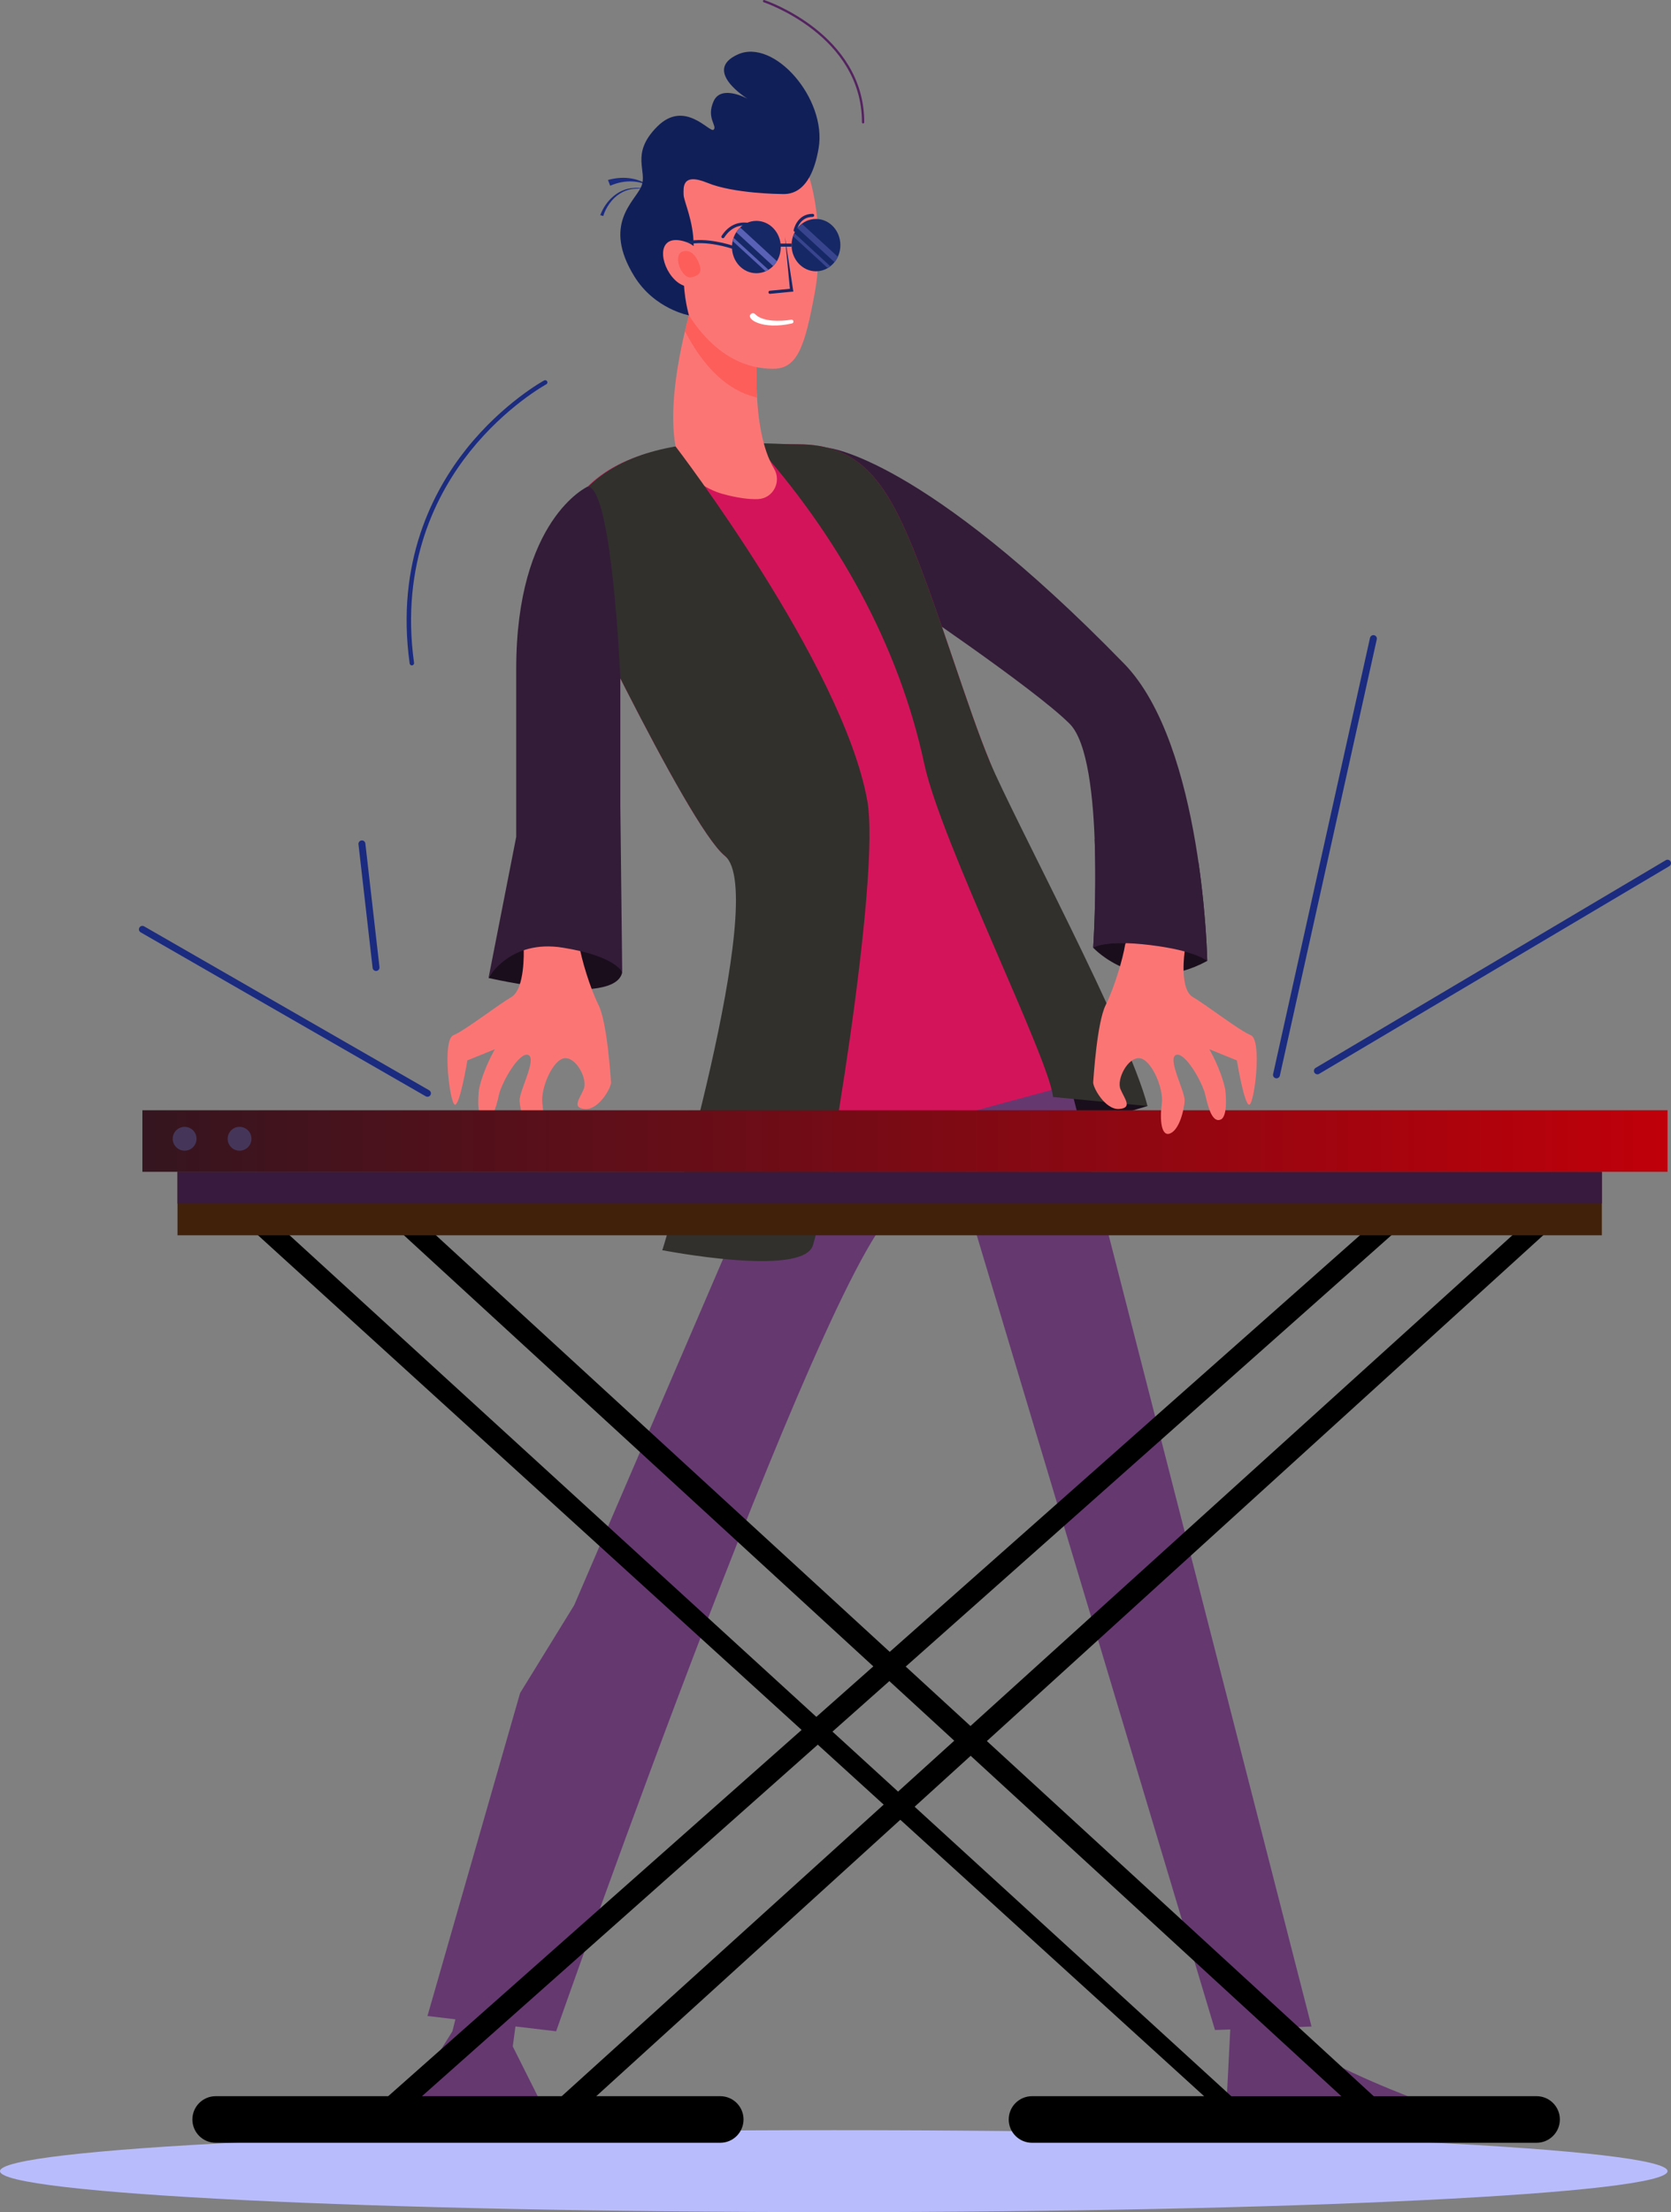 <?xml version="1.0" encoding="UTF-8" standalone="no"?><!-- Generator: Gravit.io --><svg xmlns="http://www.w3.org/2000/svg" xmlns:xlink="http://www.w3.org/1999/xlink" style="isolation:isolate" viewBox="444 115 512.482 678.153" width="512.482pt" height="678.153pt"><rect x="444" y="115" width="512.482" height="678.153" fill="#808080" stroke="none"/><defs><clipPath id="_clipPath_AuAa6XXedf2qRuOruml4mYhvXLjfVuYu"><rect x="444" y="115" width="512.482" height="678.153"/></clipPath></defs><g clip-path="url(#_clipPath_AuAa6XXedf2qRuOruml4mYhvXLjfVuYu)"><path d=" M 795.934 454.07 L 647.158 498.264 L 699.48 358.534 L 795.934 454.07 Z " fill="rgb(25,14,28)"/><path d=" M 955.42 780.592 C 955.42 787.529 840.935 793.153 699.71 793.153 C 558.485 793.153 444 787.529 444 780.592 C 444 773.655 558.485 768.031 699.71 768.031 C 840.935 768.031 955.42 773.655 955.42 780.592 Z " fill="rgb(185,188,252)"/><path d=" M 593.828 414.811 C 593.828 414.811 632.572 423.833 634.827 413.086 L 625.141 390.397 L 608.424 390.397 L 593.828 414.811 Z " fill="rgb(26,14,28)"/><path d=" M 697.812 252.267 C 697.812 252.267 726.776 254.796 788.783 318.484 C 813.072 343.431 814.258 409.58 814.258 409.58 L 779.268 405.523 C 779.268 405.523 783.143 347.976 772.05 336.882 C 760.956 325.789 718.315 297.171 718.315 297.171 L 697.812 252.267 Z " fill="rgb(51,28,56)"/><path d=" M 692.312 439.212 L 620.091 607.105 L 603.514 634.011 L 575.099 733.025 L 614.559 737.716 C 614.559 737.716 703.056 485.075 720.815 485.075 C 738.575 485.075 742.039 488.588 742.039 488.588 L 816.629 737.33 L 846.228 736.254 L 772.822 449.974 L 692.312 439.212 Z " fill="rgb(101,56,112)"/><path d=" M 587.519 718.652 L 582.75 737.716 L 573.66 752.265 L 570.83 759.342 L 609.77 759.342 L 601.258 742.359 L 603.735 723.96 L 587.519 718.652 Z " fill="rgb(101,56,112)"/><path d=" M 821.688 729.752 L 820.272 757.613 L 875.793 757.613 C 875.793 757.613 841.855 744.752 840.086 737.716 C 838.317 730.679 836.548 728.206 835.133 728.206 C 833.718 728.206 821.688 729.752 821.688 729.752 Z " fill="rgb(101,56,112)"/><path d=" M 614.559 282.738 C 614.559 282.738 654.61 367.866 666.304 377.367 C 680.179 388.641 678.019 473.116 678.019 473.116 L 772.05 447.64 C 766.347 425.251 754.716 365.65 747.64 348.67 C 740.692 331.994 732.215 303.119 723.877 282.738 C 715.539 262.357 707.348 251.205 688.82 251.205 C 670.292 251.205 622.434 244.755 614.559 282.738 Z " fill="rgb(212,20,90)"/><path d=" M 727.498 349.307 C 732.566 372.952 765.707 439.275 766.963 451.294 L 795.934 454.07 C 790.232 431.682 754.716 365.65 747.64 348.67 C 740.692 331.994 732.215 303.119 723.877 282.738 C 715.54 262.357 707.348 251.205 688.82 251.205 C 685.291 251.205 680.694 250.971 675.515 250.855 C 700.584 278.915 719.544 312.193 727.498 349.307 Z " fill="rgb(49,48,44)"/><path d=" M 643.335 172.112 C 640.279 169.837 635.786 168.709 630.463 170.171 L 631.139 171.939 C 635.819 169.904 640.159 170.398 643.335 172.112 Z " fill="rgb(27,43,128)"/><path d=" M 629.008 181.234 C 629.814 178.623 631.61 175.91 634.13 174.347 C 636.636 172.789 638.492 172.833 640.509 172.789 C 641.256 172.823 641.996 172.972 642.743 173.058 C 642.529 173.022 639.852 172.404 638.25 172.649 C 633.586 172.866 629.715 176.574 628.101 180.963 L 629.008 181.234 Z " fill="rgb(27,43,128)"/><path d=" M 676.355 220.963 C 676.355 220.963 673.954 246.26 681.39 258.673 C 683.777 262.657 681.113 267.823 676.472 268.004 C 673.763 268.11 670.181 267.688 665.448 266.368 C 660.884 265.095 653.702 260.877 651.996 255.231 C 646.731 237.803 656.726 206.773 656.726 206.773 L 676.355 220.963 Z " fill="rgb(252,117,117)"/><path d=" M 654.077 216.51 C 655.466 210.684 656.726 206.773 656.726 206.773 L 676.355 220.963 C 676.355 220.963 675.666 228.214 676.169 236.859 C 669.763 235.438 661.364 230.665 654.077 216.51 Z " fill="rgb(253,94,90)"/><path d=" M 682.267 160.658 C 682.267 160.658 686.524 159.002 690.071 164.442 C 693.618 169.88 696.929 188.091 693.855 204.881 C 690.78 221.671 688.416 228.056 681.084 228.056 C 673.753 228.056 660.273 224.983 650.341 202.28 C 640.409 179.577 643.719 153.563 682.267 160.658 Z " fill="rgb(252,117,117)"/><path d=" M 683.449 174.477 C 685.105 174.477 692.502 175.556 695.07 160.421 C 697.638 145.286 681.436 126.707 670.321 131.673 C 659.206 136.639 673.28 145.286 673.28 145.286 C 673.28 145.286 665.24 140.793 662.875 145.996 C 660.51 151.198 664.057 153.563 662.875 154.746 C 661.692 155.928 654.065 145.306 645.571 153.799 C 637.077 162.293 642.773 167.516 640.645 172.246 C 638.516 176.975 628.752 183.779 638.516 199.678 C 644.72 209.778 655.305 211.679 655.305 211.679 C 655.305 211.679 653.652 206.3 653.652 199.206 C 653.652 192.111 659.327 197.786 659.327 197.786 C 659.327 197.786 656.726 197.242 656.726 190.219 C 656.726 182.675 653.652 176.577 653.652 174.648 C 653.652 172.719 652.942 167.753 660.983 171.063 C 669.023 174.374 683.449 174.477 683.449 174.477 Z " fill="rgb(17,31,89)"/><path d=" M 708.7 152.849 C 708.896 152.849 709.055 152.69 709.055 152.494 C 709.055 125.365 678.747 115.118 678.441 115.018 C 678.256 114.956 678.055 115.059 677.993 115.245 C 677.932 115.431 678.034 115.631 678.22 115.692 C 678.521 115.791 708.346 125.883 708.346 152.494 C 708.346 152.69 708.505 152.849 708.7 152.849 Z " fill="rgb(84,35,96)"/><path d=" M 680.194 205.073 C 679.572 205.133 679.479 204.192 680.102 204.131 L 686.254 203.534 L 684.721 187.563 C 685.419 192.097 686.722 200.55 687.313 204.381 C 687.114 204.401 679.762 205.115 680.194 205.073 Z " fill="rgb(23,40,102)"/><path d=" M 665.32 187.305 C 670.05 180.042 677.511 184.663 677.586 184.711 C 678.115 185.046 677.606 185.845 677.079 185.508 C 676.806 185.335 670.339 181.332 666.113 187.821 C 665.971 188.038 665.68 188.103 665.459 187.96 C 665.239 187.817 665.177 187.524 665.32 187.305 Z " fill="rgb(23,40,102)"/><path d=" M 693.234 180.547 C 693.496 180.547 693.707 180.758 693.707 181.02 C 693.707 181.281 693.496 181.493 693.234 181.493 C 689.196 181.493 688.371 185.536 688.338 185.709 C 688.221 186.322 687.293 186.146 687.409 185.532 C 687.418 185.482 688.404 180.547 693.234 180.547 Z " fill="rgb(23,40,102)"/><path d=" M 675.6 211.317 L 675.614 211.331 C 677.898 213.702 683.395 213.552 686.647 213.006 L 686.667 213.003 C 687.406 212.88 687.623 213.98 686.892 214.147 C 677.854 216.217 672.682 212.813 674.262 211.292 C 674.638 210.929 675.238 210.94 675.6 211.317 Z " fill="rgb(255,255,255)"/><path d=" M 686.77 190.145 C 686.77 194.576 690.121 198.169 694.254 198.169 C 698.388 198.169 701.738 194.576 701.738 190.145 C 701.738 185.714 698.388 182.121 694.254 182.121 C 690.121 182.121 686.77 185.714 686.77 190.145 Z " fill="rgb(23,40,102)"/><path d=" M 668.491 190.736 C 668.491 195.168 671.841 198.76 675.975 198.76 C 680.108 198.76 683.459 195.168 683.459 190.736 C 683.459 186.304 680.108 182.713 675.975 182.713 C 671.841 182.713 668.491 186.304 668.491 190.736 Z " fill="rgb(23,40,102)"/><path d=" M 689.823 183.678 C 689.827 183.675 689.831 183.672 689.834 183.669 C 689.831 183.672 689.827 183.675 689.823 183.678 Z  M 689.862 183.647 C 689.869 183.642 689.875 183.637 689.882 183.632 C 689.875 183.637 689.869 183.642 689.862 183.647 Z  M 689.895 183.621 C 689.904 183.615 689.912 183.608 689.921 183.602 L 689.921 183.602 C 689.912 183.608 689.904 183.615 689.895 183.621 Z " fill="rgb(205,119,152)"/><path d=" M 699.938 195.365 L 688.568 184.928 C 688.94 184.462 689.362 184.042 689.823 183.678 C 689.827 183.675 689.831 183.672 689.834 183.669 C 689.844 183.662 689.853 183.654 689.862 183.647 C 689.869 183.642 689.875 183.637 689.882 183.632 C 689.886 183.628 689.891 183.625 689.895 183.621 C 689.904 183.615 689.912 183.608 689.921 183.602 L 700.952 193.727 C 700.677 194.319 700.335 194.868 699.938 195.365 Z " fill="rgb(56,69,142)"/><path d=" M 687.464 186.766 C 687.464 186.766 687.464 186.765 687.465 186.764 C 687.464 186.765 687.464 186.765 687.464 186.766 Z  M 687.483 186.721 C 687.519 186.64 687.556 186.559 687.594 186.479 L 687.594 186.479 C 687.556 186.559 687.519 186.64 687.483 186.721 Z " fill="rgb(205,119,152)"/><path d=" M 697.855 197.18 L 687.215 187.414 C 687.289 187.193 687.372 186.977 687.464 186.766 C 687.464 186.765 687.464 186.765 687.465 186.764 C 687.471 186.75 687.477 186.735 687.483 186.721 C 687.519 186.64 687.556 186.559 687.595 186.48 L 698.657 196.633 C 698.402 196.833 698.133 197.016 697.855 197.18 Z " fill="rgb(56,69,142)"/><path d=" M 682.116 195.323 C 682.117 195.322 682.118 195.321 682.118 195.32 C 682.118 195.321 682.117 195.322 682.116 195.323 Z  M 682.142 195.283 C 682.146 195.277 682.15 195.271 682.154 195.265 C 682.15 195.271 682.146 195.277 682.142 195.283 Z  M 682.162 195.252 C 682.201 195.191 682.239 195.129 682.276 195.067 L 682.276 195.067 C 682.239 195.129 682.201 195.191 682.162 195.252 Z " fill="rgb(159,120,185)"/><path d=" M 681.114 196.569 L 669.808 186.191 C 670.153 185.652 670.559 185.161 671.014 184.729 L 682.276 195.067 C 682.239 195.129 682.201 195.191 682.162 195.252 C 682.159 195.256 682.157 195.261 682.154 195.265 C 682.15 195.271 682.146 195.277 682.142 195.283 C 682.134 195.295 682.126 195.308 682.118 195.32 C 682.118 195.321 682.117 195.322 682.116 195.323 C 681.822 195.775 681.486 196.192 681.114 196.569 Z " fill="rgb(88,97,181)"/><path d=" M 679.677 197.711 C 679.681 197.709 679.685 197.707 679.688 197.704 L 679.688 197.704 C 679.685 197.707 679.681 197.709 679.677 197.711 Z " fill="rgb(159,120,185)"/><path d=" M 678.797 198.17 L 668.69 188.892 C 668.766 188.544 668.864 188.205 668.98 187.876 L 679.688 197.704 C 679.685 197.707 679.681 197.709 679.677 197.711 C 679.394 197.884 679.1 198.037 678.797 198.17 Z " fill="rgb(88,97,181)"/><path d=" M 682.828 190.618 L 686.769 190.618 L 686.769 189.672 L 682.828 189.672 L 682.828 190.618 Z " fill="rgb(23,40,102)"/><path d=" M 668.643 190.288 C 668.315 190.177 660.55 187.579 654.691 189.025 C 654.083 189.174 654.31 190.093 654.918 189.942 C 660.516 188.561 668.261 191.157 668.339 191.184 C 668.933 191.384 669.234 190.489 668.643 190.288 Z " fill="rgb(23,40,102)"/><path d=" M 661.306 201.669 C 661.306 201.669 661.779 191.026 653.502 188.898 C 645.225 186.77 646.3 196.122 650.901 200.722 C 655.502 205.323 661.306 201.669 661.306 201.669 Z " fill="rgb(252,117,117)"/><path d=" M 653.504 192.056 C 656.972 191.11 658.458 195.952 658.608 196.431 C 659.101 198.007 658.864 199.466 655.948 200.018 C 653.031 200.57 650.035 193.002 653.504 192.056 Z " fill="rgb(253,94,90)"/><path d=" M 693.305 496.81 C 697.097 485.179 714.284 384.069 709.976 360.369 C 702.407 318.725 651.388 252.093 651.191 251.861 C 634.978 254.645 618.709 262.722 614.559 282.738 C 614.559 282.738 654.61 367.866 666.304 377.367 C 680.179 388.641 647.158 498.264 647.158 498.264 C 647.158 498.264 690.09 506.667 693.305 496.81 Z " fill="rgb(49,48,44)"/><path d=" M 604.62 406.317 C 604.62 406.317 605.062 418.197 600.834 420.66 C 596.606 423.122 586.619 430.908 583.076 432.343 C 579.535 433.777 581.92 452.989 583.456 453.639 C 584.991 454.29 587.333 440.075 587.333 440.075 L 595.784 436.652 C 595.784 436.652 592.26 442.591 590.913 448.916 C 590.913 448.916 589.82 457.167 592.308 458.221 C 594.796 459.275 596.12 454.678 597.006 450.695 C 597.892 446.713 603.314 437.272 606.028 438.421 C 608.743 439.57 603.173 449.572 603.358 452.496 C 603.542 455.42 604.976 461.274 607.766 462.455 C 610.555 463.637 611.016 458.14 610.35 453.412 C 609.685 448.685 613.56 439.743 617.172 439.405 C 620.783 439.067 624.296 445.891 623.018 448.906 C 621.741 451.923 619.237 454.686 623.474 454.969 C 627.712 455.252 631.532 448.333 631.396 446.763 C 631.261 445.194 630.242 428.49 627.553 423.082 C 624.863 417.675 622.287 408.848 621.625 404.743 C 620.962 400.639 607.011 397.104 604.62 406.317 Z " fill="rgb(252,117,117)"/><path d=" M 560.734 768.87 L 554.996 764.753 L 875.04 481.326 L 879.279 486.088 L 560.734 768.87 Z " fill="rgb(0,0,0)"/><path d=" M 613.166 770.066 L 608.391 764.753 L 921.487 481.326 L 925.534 486.193 L 613.166 770.066 Z " fill="rgb(0,0,0)"/><path d=" M 825.661 768.87 L 514.865 486.168 L 519.284 481.326 L 829.419 764.753 L 825.661 768.87 Z " fill="rgb(0,0,0)"/><path d=" M 867.628 768.87 L 559.331 485.84 L 564.231 481.326 L 872.183 763.932 L 867.628 768.87 Z " fill="rgb(0,0,0)"/><path d=" M 935.275 493.697 L 498.44 493.697 L 498.44 474.227 L 935.275 474.227 L 935.275 493.697 Z " fill="rgb(66,33,11)"/><path d=" M 935.275 483.962 L 498.44 483.962 L 498.44 474.227 L 935.275 474.227 L 935.275 483.962 Z " fill="rgb(56,26,63)"/><linearGradient id="_lgradient_87" x1="0" y1="0" x2="1" y2="0" gradientTransform="matrix(467.748,0,0,467.75,487.672,464.796)" gradientUnits="userSpaceOnUse"><stop offset="0%" stop-opacity="1" style="stop-color:rgb(53,21,31)"/><stop offset="100%" stop-opacity="1" style="stop-color:rgb(191,0,10)"/></linearGradient><path d=" M 955.42 474.227 L 487.672 474.227 L 487.672 455.365 L 955.42 455.365 L 955.42 474.227 Z " fill="url(#_lgradient_87)"/><path d=" M 664.894 771.893 L 510.144 771.893 C 506.201 771.893 503.004 768.696 503.004 764.753 C 503.004 760.81 506.201 757.613 510.144 757.613 L 664.894 757.613 C 668.837 757.613 672.034 760.81 672.034 764.753 C 672.034 768.696 668.837 771.893 664.894 771.893 Z " fill="rgb(0,0,0)"/><path d=" M 915.257 771.893 L 760.507 771.893 C 756.564 771.893 753.368 768.696 753.368 764.753 C 753.368 760.81 756.564 757.613 760.507 757.613 L 915.257 757.613 C 919.2 757.613 922.397 760.81 922.397 764.753 C 922.397 768.696 919.2 771.893 915.257 771.893 Z " fill="rgb(0,0,0)"/><path d=" M 624.211 264.184 C 624.211 264.184 602.32 274.126 602.32 320.075 C 602.32 363.86 602.32 371.556 602.32 371.556 L 593.828 414.811 C 593.828 414.811 600.23 402.869 616.65 405.523 C 633.07 408.177 634.827 413.086 634.827 413.086 L 634.251 361.953 L 634.251 322.961 C 634.251 322.961 631.771 264.184 624.211 264.184 Z " fill="rgb(51,28,56)"/><path d=" M 779.268 405.523 C 779.268 405.523 793.338 420.936 814.258 409.58 C 814.258 409.58 810.891 406.452 796.763 404.727 C 782.635 403.002 779.268 405.523 779.268 405.523 Z " fill="rgb(26,14,28)"/><path d=" M 807.331 406.686 C 807.331 406.686 805.605 418.197 809.834 420.66 C 814.062 423.122 824.049 430.908 827.591 432.343 C 831.133 433.777 828.747 452.989 827.212 453.639 C 825.677 454.29 823.335 440.075 823.335 440.075 L 814.883 436.652 C 814.883 436.652 818.407 442.591 819.755 448.916 C 819.755 448.916 820.848 457.167 818.36 458.221 C 815.872 459.275 814.548 454.678 813.661 450.695 C 812.775 446.713 807.354 437.272 804.639 438.421 C 801.925 439.57 807.494 449.572 807.31 452.496 C 807.125 455.42 805.692 461.274 802.902 462.455 C 800.112 463.637 799.652 458.14 800.317 453.412 C 800.982 448.685 797.107 439.743 793.496 439.405 C 789.885 439.067 786.372 445.891 787.649 448.906 C 788.927 451.923 791.43 454.686 787.193 454.969 C 782.955 455.252 779.136 448.333 779.272 446.763 C 779.408 445.194 780.426 428.49 783.115 423.082 C 785.805 417.675 788.38 408.848 789.043 404.743 C 789.706 400.639 804.94 397.472 807.331 406.686 Z " fill="rgb(252,117,117)"/><path d=" M 779.719 372.276 C 780.366 389.208 779.268 405.523 779.268 405.523 C 779.268 405.523 782.635 403.002 796.763 404.727 C 810.891 406.452 814.258 409.58 814.258 409.58 C 814.258 409.58 814.013 396.328 811.576 379.46 C 801.905 373.72 791.17 370.625 779.719 372.276 Z " fill="rgb(51,28,56)"/><path d=" M 504.268 464.102 C 504.268 466.117 502.634 467.751 500.619 467.751 C 498.604 467.751 496.971 466.117 496.971 464.102 C 496.971 462.087 498.604 460.453 500.619 460.453 C 502.634 460.453 504.268 462.087 504.268 464.102 Z " fill="rgb(69,54,89)"/><path d=" M 521.118 464.102 C 521.118 466.117 519.485 467.751 517.47 467.751 C 515.454 467.751 513.821 466.117 513.821 464.102 C 513.821 462.087 515.454 460.453 517.47 460.453 C 519.485 460.453 521.118 462.087 521.118 464.102 Z " fill="rgb(69,54,89)"/><path d=" M 569.71 318.618 L 569.643 318.402 C 565.328 287.396 576.767 265.456 587.122 252.51 C 598.338 238.489 610.759 231.698 610.884 231.631 C 611.213 231.454 611.624 231.577 611.801 231.906 C 612.002 232.213 611.856 232.646 611.527 232.824 C 611.404 232.89 599.189 239.576 588.146 253.399 C 577.974 266.131 566.74 287.712 570.985 318.216 C 571.036 318.587 570.778 318.928 570.407 318.98 C 570.114 319.021 569.838 318.868 569.71 318.618 Z " fill="rgb(27,43,128)"/><path d=" M 848.034 444.347 C 847.671 444.347 847.318 444.161 847.119 443.826 C 846.821 443.323 846.987 442.672 847.492 442.372 L 954.879 378.703 C 955.381 378.405 956.034 378.569 956.334 379.075 C 956.632 379.579 956.466 380.231 955.961 380.53 L 848.574 444.199 C 848.404 444.299 848.219 444.347 848.034 444.347 Z " fill="rgb(27,43,128)"/><path d=" M 835.488 445.577 L 835.257 445.552 C 834.685 445.425 834.324 444.858 834.451 444.286 L 864.171 310.537 C 864.3 309.964 864.874 309.61 865.438 309.731 C 866.01 309.858 866.371 310.425 866.244 310.997 L 836.524 444.746 C 836.414 445.24 835.974 445.577 835.488 445.577 Z " fill="rgb(27,43,128)"/><path d=" M 575.098 451.226 C 574.919 451.226 574.737 451.18 574.571 451.085 L 487.144 400.821 C 486.635 400.528 486.459 399.88 486.752 399.372 C 487.043 398.862 487.694 398.686 488.201 398.98 L 575.628 449.244 C 576.137 449.536 576.312 450.185 576.02 450.693 C 575.823 451.035 575.466 451.226 575.098 451.226 Z " fill="rgb(27,43,128)"/><path d=" M 559.33 412.666 C 558.797 412.666 558.338 412.267 558.277 411.725 L 553.942 373.826 C 553.874 373.245 554.293 372.718 554.876 372.652 C 555.446 372.571 555.984 373.002 556.05 373.586 L 560.385 411.484 C 560.452 412.067 560.034 412.592 559.451 412.659 L 559.33 412.666 Z " fill="rgb(27,43,128)"/></g></svg>